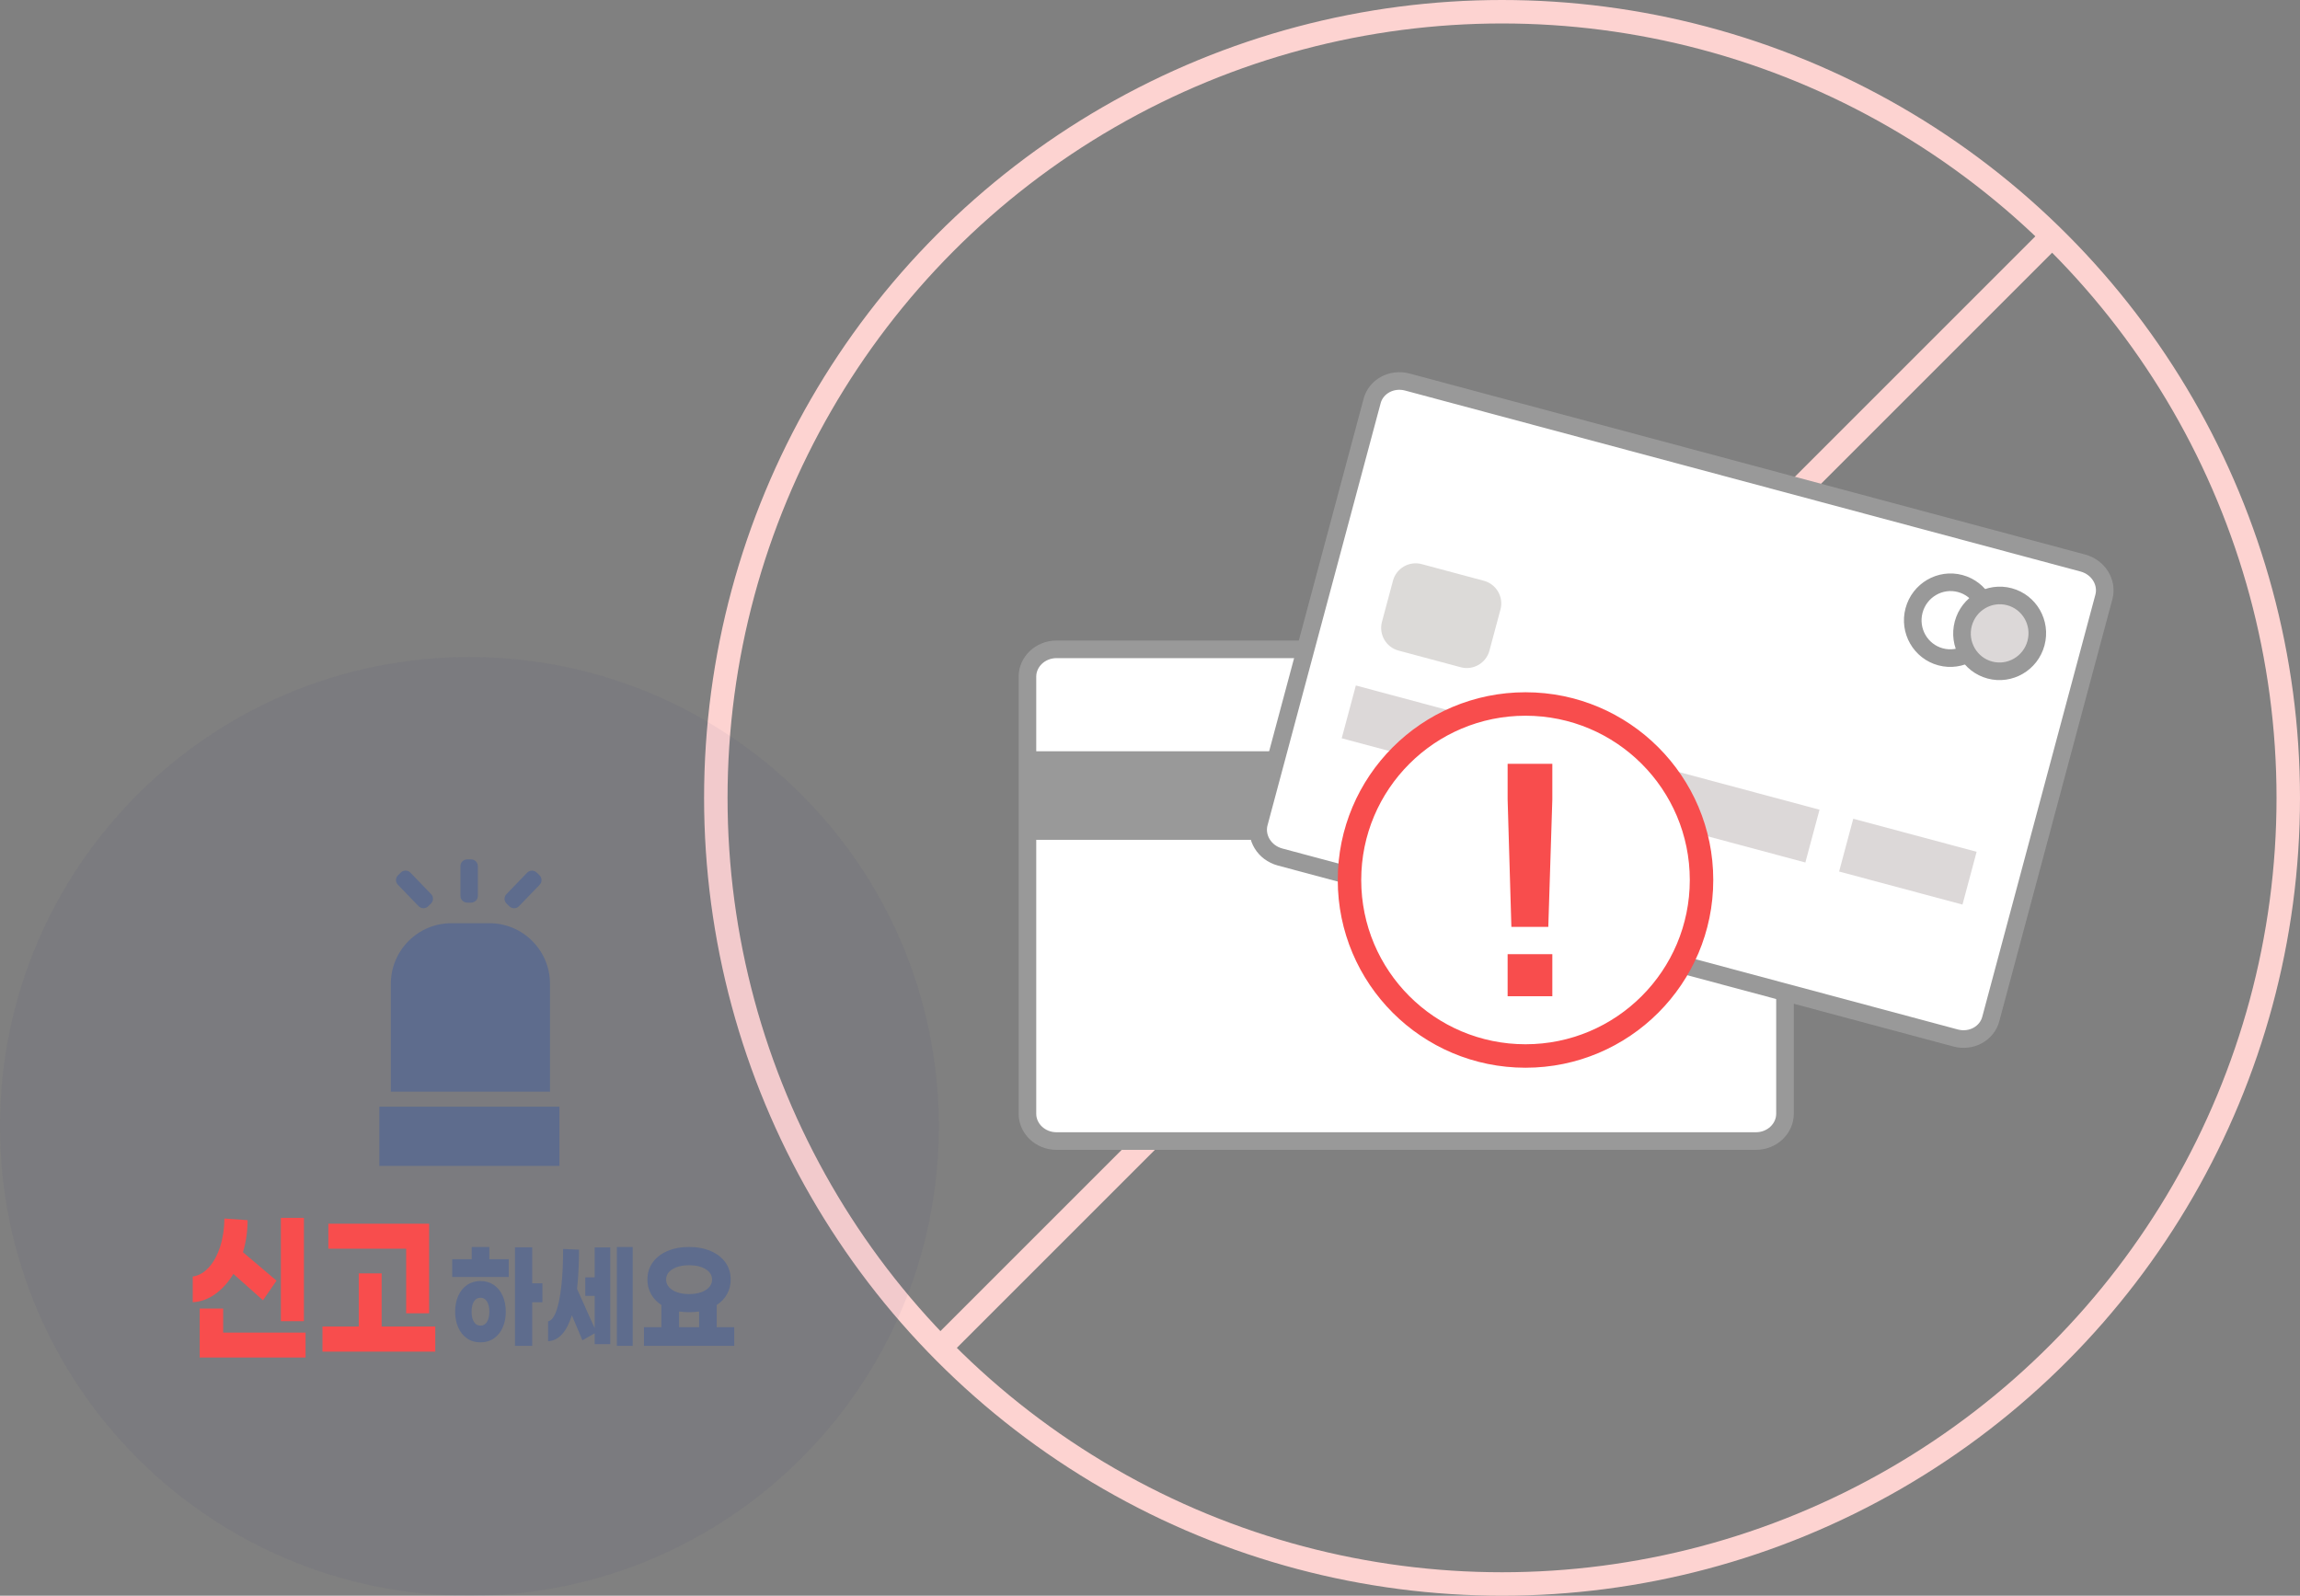 <svg width="196" height="136" viewBox="0 0 196 136" fill="none" xmlns="http://www.w3.org/2000/svg">
<rect x="0" y="0" width="196" height="136" fill="#808080" stroke="none"/>
<circle cx="128" cy="68" r="67" stroke="#FDD3D1" stroke-width="2"/>
<path d="M175 20L80 115" stroke="#FDD3D1" stroke-width="2"/>
<path d="M90.046 55.341H149.623C151.037 55.341 152.112 56.417 152.112 57.666V94.925C152.112 96.174 151.037 97.25 149.623 97.25H90.046C88.632 97.25 87.556 96.174 87.556 94.925V57.666C87.556 56.417 88.632 55.341 90.046 55.341Z" fill="white" stroke="#999999" stroke-width="1.5"/>
<path d="M148.616 64.028H88.222V71.577H148.616V64.028Z" fill="#999999"/>
<path d="M130.547 73.62H89.839V78.229H130.547V73.62Z" fill="white"/>
<path d="M144.343 73.62H133.51V78.229H144.343V73.62Z" fill="white"/>
<path d="M119.939 32.563L177.485 47.983C178.851 48.349 179.612 49.666 179.289 50.873L169.645 86.862C169.322 88.068 168.004 88.829 166.639 88.463L109.092 73.043C107.726 72.677 106.966 71.36 107.289 70.153L116.932 34.164C117.255 32.958 118.573 32.197 119.939 32.563Z" fill="white" stroke="#999999" stroke-width="1.5"/>
<path d="M126.451 49.498L121.156 48.079C120.089 47.793 118.992 48.426 118.706 49.493L117.767 52.999C117.481 54.066 118.115 55.162 119.181 55.448L124.477 56.867C125.544 57.153 126.641 56.52 126.926 55.453L127.866 51.948C128.152 50.881 127.518 49.784 126.451 49.498Z" fill="#DCDAD8"/>
<path d="M155.054 69.009L115.543 58.422L114.337 62.921L153.848 73.508L155.054 69.009Z" fill="#DCD8D8"/>
<path d="M168.443 72.597L157.929 69.779L156.724 74.279L167.238 77.096L168.443 72.597Z" fill="#DCD8D8"/>
<path d="M169.306 53.688C168.843 55.416 167.078 56.438 165.372 55.981C163.666 55.524 162.648 53.756 163.111 52.028C163.574 50.299 165.34 49.277 167.046 49.734C168.751 50.191 169.77 51.959 169.306 53.688Z" fill="white" stroke="#999999" stroke-width="1.5"/>
<path d="M173.502 54.812C173.039 56.541 171.273 57.562 169.568 57.105C167.862 56.648 166.844 54.88 167.307 53.152C167.77 51.423 169.536 50.401 171.241 50.858C172.947 51.316 173.966 53.083 173.502 54.812Z" fill="#DCD8D8" stroke="#999999" stroke-width="1.5"/>
<circle cx="130" cy="75" r="15" fill="white" stroke="#F84D4D" stroke-width="2"/>
<path d="M128.476 84.905V81.324H132.286V84.905H128.476ZM128.796 78.995L128.476 68.126V65.096H132.286V68.126L131.942 78.995H128.796Z" fill="#F84D4D"/>
<path opacity="0.05" d="M40.003 136C62.094 136 80.003 118.091 80.003 96C80.003 73.909 62.094 56 40.003 56C17.912 56 0.003 73.909 0.003 96C0.003 118.091 17.912 136 40.003 136Z" fill="#1E2470"/>
<path d="M41.701 107.319H43.354V108.834H38.535V107.319H40.197V106.277H41.701V107.319ZM42.088 109.517C42.416 109.743 42.667 110.055 42.84 110.451C43.014 110.847 43.102 111.296 43.102 111.793C43.102 112.289 43.014 112.738 42.84 113.134C42.667 113.53 42.416 113.842 42.088 114.068C41.76 114.295 41.379 114.407 40.944 114.407C40.508 114.407 40.127 114.295 39.799 114.068C39.471 113.842 39.221 113.532 39.047 113.134C38.873 112.738 38.785 112.289 38.785 111.793C38.785 111.296 38.873 110.847 39.047 110.451C39.221 110.055 39.471 109.743 39.799 109.517C40.127 109.291 40.508 109.178 40.944 109.178C41.379 109.178 41.76 109.291 42.088 109.517ZM41.501 112.658C41.633 112.441 41.701 112.154 41.701 111.793C41.701 111.431 41.635 111.144 41.501 110.927C41.366 110.71 41.182 110.602 40.944 110.602C40.705 110.602 40.521 110.71 40.387 110.927C40.252 111.144 40.186 111.431 40.186 111.793C40.186 112.154 40.252 112.441 40.387 112.658C40.519 112.875 40.705 112.982 40.944 112.982C41.182 112.982 41.366 112.873 41.501 112.658ZM46.225 110.988H45.355V114.704H43.885V106.307H45.355V109.374H46.225V110.986V110.988Z" fill="#5E6C8D"/>
<path d="M50.675 106.317H52.007V114.557H50.675V113.638L49.632 114.23L48.733 112.099C48.286 113.527 47.61 114.262 46.706 114.31V112.613C46.971 112.567 47.2 112.286 47.392 111.774C47.584 111.261 47.731 110.55 47.834 109.643C47.937 108.736 47.986 107.671 47.986 106.447L49.342 106.506C49.342 107.743 49.286 108.859 49.173 109.851L50.675 113.197V110.443H49.877V108.864H50.675V106.319V106.317ZM53.916 106.277V114.704H52.568V106.277H53.916Z" fill="#5E6C8D"/>
<path d="M62.567 113.117V114.704H54.877V113.117H56.363V111.222C55.983 110.977 55.688 110.668 55.481 110.295C55.274 109.923 55.17 109.512 55.17 109.061C55.17 108.514 55.316 108.032 55.609 107.612C55.903 107.192 56.32 106.865 56.859 106.63C57.4 106.394 58.019 106.277 58.719 106.277C59.419 106.277 60.04 106.394 60.579 106.63C61.12 106.865 61.535 107.192 61.829 107.612C62.122 108.032 62.269 108.516 62.269 109.061C62.269 109.51 62.164 109.923 61.957 110.295C61.75 110.668 61.455 110.977 61.076 111.222V113.117H62.562H62.567ZM57.306 108.171C56.943 108.397 56.764 108.694 56.764 109.063C56.764 109.302 56.846 109.514 57.013 109.703C57.18 109.891 57.411 110.035 57.708 110.139C58.004 110.242 58.342 110.291 58.723 110.291C59.104 110.291 59.441 110.24 59.738 110.139C60.035 110.035 60.266 109.891 60.432 109.703C60.599 109.514 60.682 109.302 60.682 109.063C60.682 108.694 60.5 108.397 60.139 108.171C59.776 107.945 59.305 107.834 58.725 107.834C58.144 107.834 57.671 107.947 57.31 108.171H57.306ZM57.867 113.117H59.577V111.775C59.309 111.817 59.025 111.837 58.723 111.837C58.42 111.837 58.135 111.817 57.869 111.775V113.117H57.867Z" fill="#5E6C8D"/>
<path d="M18.343 110.29C17.747 110.718 17.107 110.949 16.425 110.986V108.798C16.937 108.723 17.396 108.461 17.803 108.011C18.209 107.56 18.529 106.971 18.762 106.241C18.995 105.512 19.114 104.716 19.122 103.852L21.099 103.992C21.099 104.939 20.967 105.849 20.704 106.723L23.563 109.148L22.412 110.82L19.89 108.576C19.456 109.291 18.941 109.862 18.344 110.29H18.343ZM26.039 113.578V115.695H17.018V111.529H19.018V113.578H26.039ZM25.9 112.603H23.935V103.798H25.9V112.603Z" fill="#F84D4D"/>
<path d="M37.092 113.056V115.199H27.48V113.056H30.573V108.527H32.521V113.056H37.093H37.092ZM34.61 106.424H27.98V104.294H36.569V111.93H34.61V106.424Z" fill="#F84D4D"/>
<path d="M46.869 83.847C46.869 80.996 44.556 78.683 41.706 78.683H38.471C35.62 78.683 33.308 80.996 33.308 83.847V93.039H46.869V83.847Z" fill="#5E6C8D"/>
<path d="M33.313 94.322H32.327V99.368H33.313H46.868H47.673V94.322H46.868H33.313Z" fill="#5E6C8D"/>
<path d="M39.814 73.243H40.144C40.464 73.243 40.72 73.499 40.72 73.818V76.355C40.72 76.674 40.464 76.93 40.144 76.93H39.814C39.494 76.93 39.238 76.674 39.238 76.355V73.818C39.238 73.499 39.494 73.243 39.814 73.243Z" fill="#5E6C8D"/>
<path d="M33.923 74.592L34.16 74.362C34.39 74.14 34.752 74.146 34.974 74.376L36.736 76.201C36.959 76.431 36.952 76.792 36.722 77.014L36.485 77.244C36.255 77.466 35.893 77.46 35.671 77.23L33.909 75.406C33.687 75.176 33.693 74.814 33.923 74.592Z" fill="#5E6C8D"/>
<path d="M43.159 76.204L44.921 74.38C45.144 74.15 45.505 74.144 45.735 74.366L45.973 74.596C46.203 74.818 46.209 75.179 45.987 75.409L44.225 77.234C44.002 77.463 43.641 77.47 43.411 77.248L43.173 77.018C42.943 76.796 42.937 76.434 43.159 76.204Z" fill="#5E6C8D"/>
</svg>
